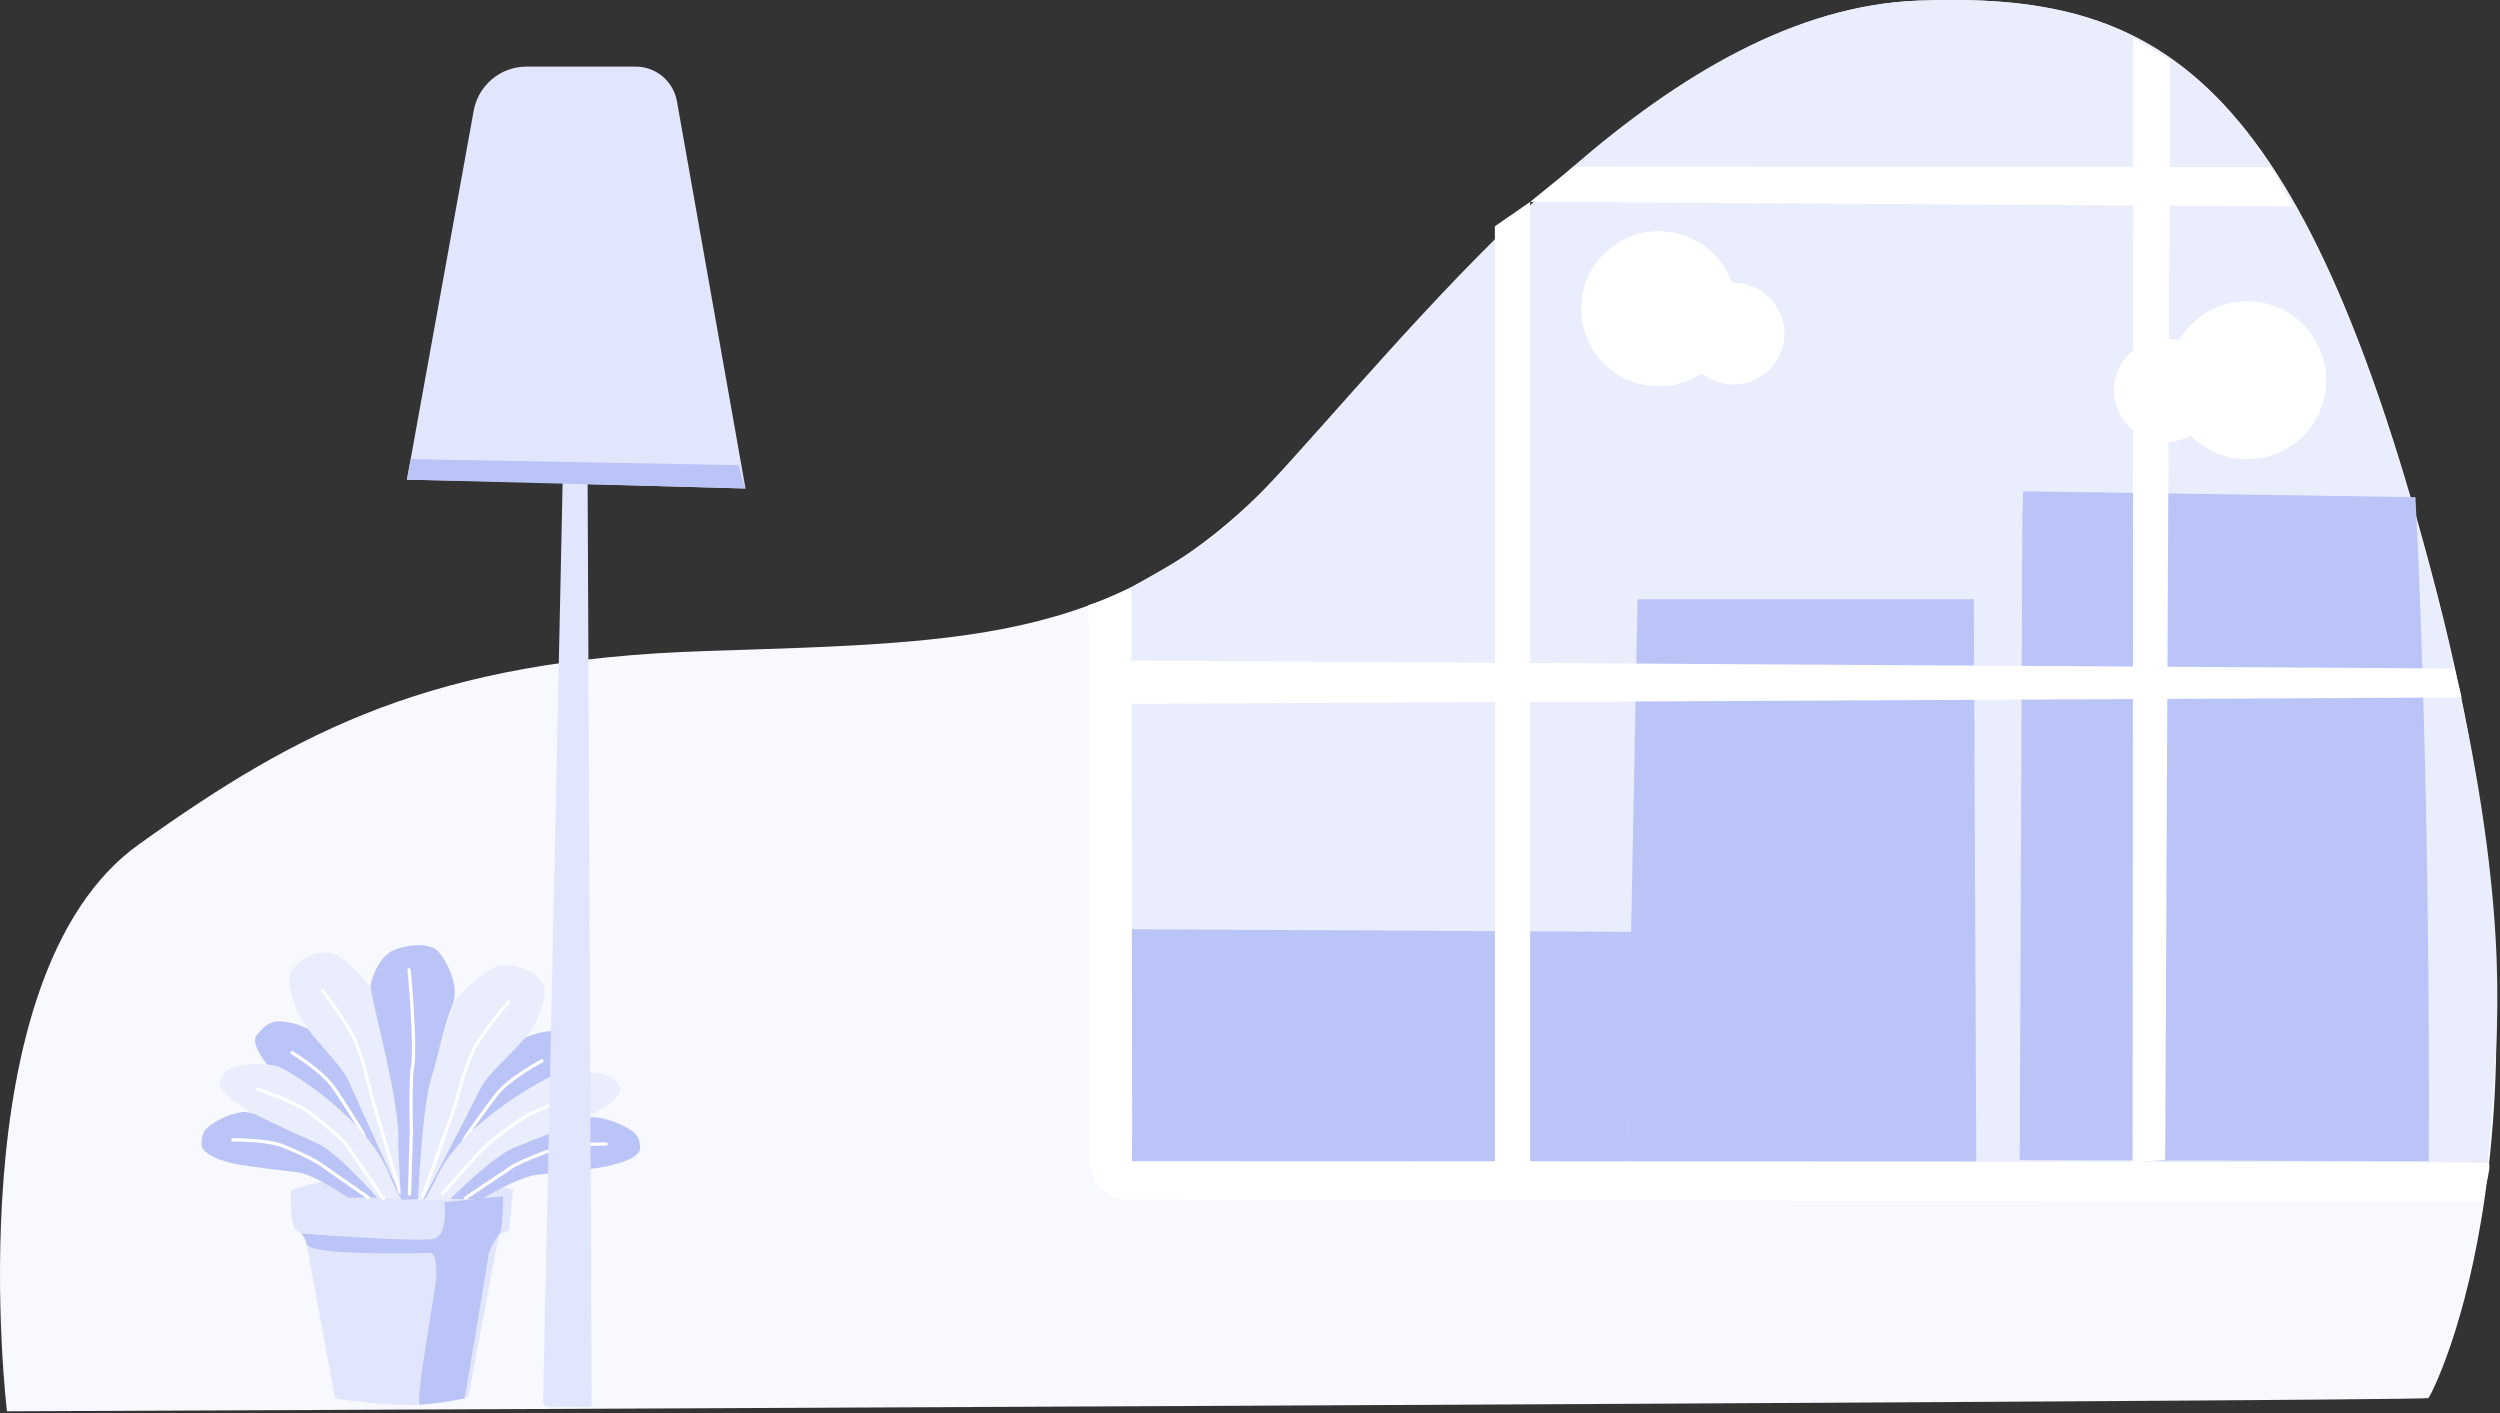 <svg width="566" height="320" viewBox="0 0 566 320" fill="none" xmlns="http://www.w3.org/2000/svg">
<rect x="0" y="0" width="566" height="320" fill="#333333" stroke="none"/>
<g id="home" clip-path="url(#clip0_3_2)">
<path id="shape" d="M1.58 319.52C1.58 319.52 -10.36 221.02 31.43 191.17C67.82 165.17 98.09 149.38 159.78 147.39C221.47 145.4 255.29 145.39 292.11 104.61C328.93 63.83 378.71 2.21 434.38 0.14C488.11 -1.86 520.94 15.06 551.78 134.46C582.62 253.86 550.78 315.54 549.78 316.53C549.09 317.24 1.58 319.52 1.58 319.52Z" fill="#F8F8FF"/>
<g id="Flower">
<path id="Vector" d="M65.84 269.44C65.84 269.44 65.62 277.6 67 278.51C67.593 278.975 68.273 279.315 69 279.51L75.87 316.58C75.87 316.58 96.01 320.24 106.08 316.12L112.95 279.5L115.24 278.58L116.16 269.43C116.16 269.43 91.47 261.2 65.84 269.44Z" fill="#E1E6FC"/>
<path id="Vector_2" d="M68.15 279.27C68.15 279.27 95.15 281.34 98.34 280.43C101.53 279.52 100.63 272.19 100.63 272.19L113.9 270.82C113.9 270.82 113.9 278.6 112.98 279.52C111.966 280.738 111.189 282.136 110.69 283.64C110.69 284.1 105.2 316.64 105.2 316.64C105.2 316.64 96.5 318.01 95.13 318.01C93.76 318.01 98.79 291.06 98.79 289.17C98.79 287.28 98.79 283.68 97.42 283.68C96.05 283.68 69.58 284.47 69.42 281.52C69.205 280.67 68.766 279.893 68.15 279.27Z" fill="#BAC4F6"/>
<path id="Vector_3" d="M78.78 271.15C78.78 271.15 71.25 265.86 67.25 265.38C63.25 264.9 58.61 264.38 54.61 263.76C50.61 263.14 45.51 261.35 45.61 259.01C45.71 256.67 46.19 255.55 48.54 254.16C50.521 252.87 52.766 252.04 55.11 251.73C56.87 251.57 74.93 256.26 82.46 267.47L85.46 271.15H78.78Z" fill="#BAC4F6"/>
<g id="Vector_4">
<path d="M52.71 258.07C52.71 258.07 59.63 257.98 63.42 259.21C66.383 260.318 69.255 261.655 72.01 263.21L83.34 271.1" fill="#BAC4F6"/>
<path d="M52.71 258.07C52.71 258.07 59.63 257.98 63.42 259.21C66.383 260.318 69.255 261.655 72.01 263.21L83.34 271.1" stroke="white" stroke-width="0.75" stroke-miterlimit="10" stroke-linecap="round"/>
</g>
<path id="Vector_5" d="M86.71 270.84C86.71 270.84 77.95 258.94 74.54 255.59C71.13 252.24 67.14 248.41 63.85 244.91C60.56 241.41 56.41 236.39 58.16 234.33C59.91 232.27 61.16 230.87 64.35 231.33C66.844 231.597 69.233 232.48 71.3 233.9C73.06 235.04 88.97 250.21 91.3 267.64L93.59 271.17L86.71 270.84Z" fill="#BAC4F6"/>
<path id="Vector_6" d="M66.13 238.33C66.13 238.33 72.95 242.41 75.63 246.33C78.16 249.99 82.17 256.54 82.17 256.54L86.72 269.03" stroke="white" stroke-width="0.75" stroke-miterlimit="10" stroke-linecap="round"/>
<path id="Vector_7" d="M91.09 271.43C91.09 271.43 80.86 249.22 78.95 244.83C77.04 240.44 69.23 233.83 67.5 229.35C65.77 224.87 64.67 221.61 66.5 219.15C68.33 216.69 73.03 214.65 76.03 216.15C78.86 217.53 82.54 221.73 84.12 223.86C85.38 225.54 93.75 255.71 93.06 262.67L94.66 271.58L91.09 271.43Z" fill="#E9EDFC"/>
<path id="Vector_8" d="M73.07 224.33C73.07 224.33 78.94 231.89 80.72 236.33C82.72 241.33 84.72 250.86 84.46 249.33L90.57 269.96" stroke="white" stroke-width="0.75" stroke-miterlimit="10" stroke-linecap="round"/>
<path id="Vector_9" d="M85.48 271.26C85.48 271.26 76.48 260.99 72.09 259C67.7 257.01 62.71 254.76 58.42 252.62C54.13 250.48 48.98 246.85 49.85 244.67C50.72 242.49 51.61 241.61 54.71 241.2C57.418 240.742 60.19 240.817 62.87 241.42C64.87 241.94 83.67 253.3 88.5 266.79L90.73 271.44L85.48 271.26Z" fill="#E9EDFC"/>
<path id="Vector_10" d="M58.15 246.53C58.15 246.53 65.94 249.09 69.81 251.71C72.757 253.867 75.55 256.226 78.17 258.77L86.81 271.35" stroke="white" stroke-width="0.75" stroke-miterlimit="10" stroke-linecap="round"/>
<path id="Vector_11" d="M109.02 271.49C109.02 271.49 117.17 266.49 121.5 265.98C125.83 265.47 130.84 265.04 135.18 264.43C139.52 263.82 145.03 262.13 144.92 259.89C144.81 257.65 144.3 256.58 141.75 255.25C139.561 254.004 137.142 253.215 134.64 252.93C132.73 252.78 113.19 257.25 105.04 267.93L101.75 271.45L109.02 271.49Z" fill="#BAC4F6"/>
<g id="Vector_12">
<path d="M137.21 259.01C137.21 259.01 129.73 258.92 125.62 260.1C122.433 261.142 119.325 262.412 116.32 263.9L105.45 271.2" fill="#BAC4F6"/>
<path d="M137.21 259.01C137.21 259.01 129.73 258.92 125.62 260.1C122.433 261.142 119.325 262.412 116.32 263.9L105.45 271.2" stroke="white" stroke-width="0.75" stroke-miterlimit="10" stroke-linecap="round"/>
</g>
<path id="Vector_13" d="M100.43 271.2C100.43 271.2 109.9 259.84 113.6 256.64C117.3 253.44 121.6 249.78 125.17 246.44C128.74 243.1 133.22 238.31 131.32 236.33C129.42 234.35 128.08 233.02 124.62 233.44C121.961 233.68 119.39 234.517 117.1 235.89C115.19 236.97 97.98 251.47 95.46 268.11L92.99 271.48L100.43 271.2Z" fill="#BAC4F6"/>
<path id="Vector_14" d="M122.71 240.17C122.71 240.17 115.33 244.06 112.43 247.77C109.69 251.27 105.36 257.52 105.36 257.52L100.43 269.44" stroke="white" stroke-width="0.75" stroke-miterlimit="10" stroke-linecap="round"/>
<path id="Vector_15" d="M95.71 271.77C95.71 271.77 106.78 250.56 108.84 246.36C110.9 242.16 119.36 235.88 121.23 231.58C123.1 227.28 124.29 224.18 122.33 221.84C120.37 219.5 115.26 217.54 112.02 218.94C108.96 220.26 105.02 224.27 103.27 226.3C101.91 227.91 92.85 256.71 93.59 263.37L91.86 271.88L95.71 271.77Z" fill="#E9EDFC"/>
<path id="Vector_16" d="M94.64 271.5C94.64 271.5 95.53 250.8 97.64 244.08C99.07 239.63 100.47 232.08 102.34 227.83C104.21 223.58 101.34 217.99 99.42 215.64C97.5 213.29 92.42 213.74 89.14 215.13C86.08 216.45 84.32 220.72 83.93 223C83.58 225.08 90.93 250.05 90.15 259.18L90.78 271.62L94.64 271.5Z" fill="#BAC4F6"/>
<path id="Vector_17" d="M115.2 226.82C115.2 226.82 108.85 234.04 106.92 238.27C104.74 243.06 102.57 252.15 102.92 250.65L95.73 270.85" stroke="white" stroke-width="0.75" stroke-miterlimit="10" stroke-linecap="round"/>
<path id="Vector_18" d="M101.77 271.61C101.77 271.61 111.56 261.8 116.26 259.9C120.96 258 126.41 255.9 131.05 253.81C135.69 251.72 141.26 248.3 140.32 246.22C139.38 244.14 138.41 243.3 135.06 242.91C132.126 242.472 129.139 242.543 126.23 243.12C124.03 243.62 103.73 254.46 98.5 267.35L96.09 271.79L101.77 271.61Z" fill="#E9EDFC"/>
<path id="Vector_19" d="M131.35 247.98C131.35 247.98 122.92 250.42 118.74 252.92C115.575 254.96 112.551 257.212 109.69 259.66L100.15 270.24" stroke="white" stroke-width="0.75" stroke-miterlimit="10" stroke-linecap="round"/>
<path id="Vector_20" d="M92.62 219.55C92.62 219.55 94.32 237.28 93.33 242.05C92.92 244.05 93.12 256.52 93.12 256.52L92.71 270.33" stroke="white" stroke-width="0.75" stroke-miterlimit="10" stroke-linecap="round"/>
</g>
<g id="lamp">
<path id="Vector_21" d="M127.38 109.26L122.96 317.52C122.96 319.01 126.96 318.52 127.96 318.52H133.96L133.04 109.6L168.78 110.6L153.26 22.93C152.872 20.73 151.721 18.737 150.009 17.301C148.297 15.865 146.134 15.079 143.9 15.08H119.24C116.384 15.072 113.616 16.07 111.422 17.898C109.228 19.727 107.747 22.269 107.24 25.08L92.13 108.61L127.38 109.26Z" fill="#E1E6FC"/>
<path id="Vector_22" d="M93 103.94L167.21 105.31L168.73 110.58L92.12 108.59L93 103.94Z" fill="#BAC4F6"/>
</g>
<g id="window">
<path id="sky" d="M251.831 241.618C255.221 200.618 242.591 140.618 257.331 132.268C271.881 124.038 276.841 121.348 291.941 104.618C328.751 63.828 378.501 2.208 434.221 0.148C487.951 -1.852 520.781 15.068 551.621 134.468C567.041 194.168 566.131 225.708 564.621 244.558C563.801 254.928 562.981 268.428 562.481 268.918C561.791 269.628 249.021 275.668 251.831 241.618Z" fill="#E9EDFC"/>
<path id="Vector_23" d="M457.87 116.83L457.26 262.64L549.86 262.89C549.86 262.89 550.53 186.1 546.86 112.56L458.06 111.23L457.87 116.83Z" fill="#BAC4F6"/>
<path id="Vector_24" d="M370.74 135.68L368.28 262.98H447.43L446.87 135.68H370.74Z" fill="#BAC4F6"/>
<path id="Vector_25" d="M255.8 210.38L369.56 210.97L368.28 262.98L256.23 262.94L255.8 210.38Z" fill="#BAC4F6"/>
<path id="Vector_26" d="M246.43 137L246.71 263.25C246.71 263.25 247.4 271.19 254.99 271.53C262.58 271.87 561.74 272 561.74 272C561.74 272 564.41 263.63 563.38 263.28C562.35 262.93 256.23 262.94 256.23 262.94C256.23 262.94 256.32 258.47 256.32 255.61C256.32 252.43 256.15 133.02 256.15 133.02C253.051 134.668 249.795 136.001 246.43 137Z" fill="white"/>
<path id="Vector_27" d="M253.03 149.54L555.72 151.35L557.32 157.91L253.03 159.37V149.54Z" fill="white"/>
<path id="Vector_28" d="M338.44 51.23V263.2L346.43 263.82V45.7L338.44 51.23Z" fill="white"/>
<path id="Vector_29" d="M483 8.58L482.82 263.2L490.2 262.59L491.35 13.55L483 8.58Z" fill="white"/>
<path id="Vector_30" d="M346.43 45.7L519.18 46.75L514.21 37.8L356.26 37.72L346.43 45.7Z" fill="white"/>
<g id="clowed">
<path id="Vector_31" d="M375.55 87.45C385.248 87.45 393.11 79.588 393.11 69.89C393.11 60.192 385.248 52.33 375.55 52.33C365.852 52.33 357.99 60.192 357.99 69.89C357.99 79.588 365.852 87.45 375.55 87.45Z" fill="white"/>
<path id="Vector_32" d="M392.481 87.058C398.837 87.058 403.991 81.905 403.991 75.548C403.991 69.191 398.837 64.038 392.481 64.038C386.124 64.038 380.971 69.191 380.971 75.548C380.971 81.905 386.124 87.058 392.481 87.058Z" fill="white"/>
</g>
<g id="clowed_2">
<path id="Vector_33" d="M508.76 103.98C518.64 103.98 526.65 95.97 526.65 86.09C526.65 76.21 518.64 68.2 508.76 68.2C498.88 68.2 490.87 76.21 490.87 86.09C490.87 95.97 498.88 103.98 508.76 103.98Z" fill="white"/>
<path id="Vector_34" d="M490.33 100.09C496.803 100.09 502.05 94.843 502.05 88.37C502.05 81.897 496.803 76.65 490.33 76.65C483.857 76.65 478.61 81.897 478.61 88.37C478.61 94.843 483.857 100.09 490.33 100.09Z" fill="white"/>
</g>
</g>
</g>
<defs>
<clipPath id="clip0_3_2">
<rect width="565.57" height="319.52" fill="white"/>
</clipPath>
</defs>
</svg>
